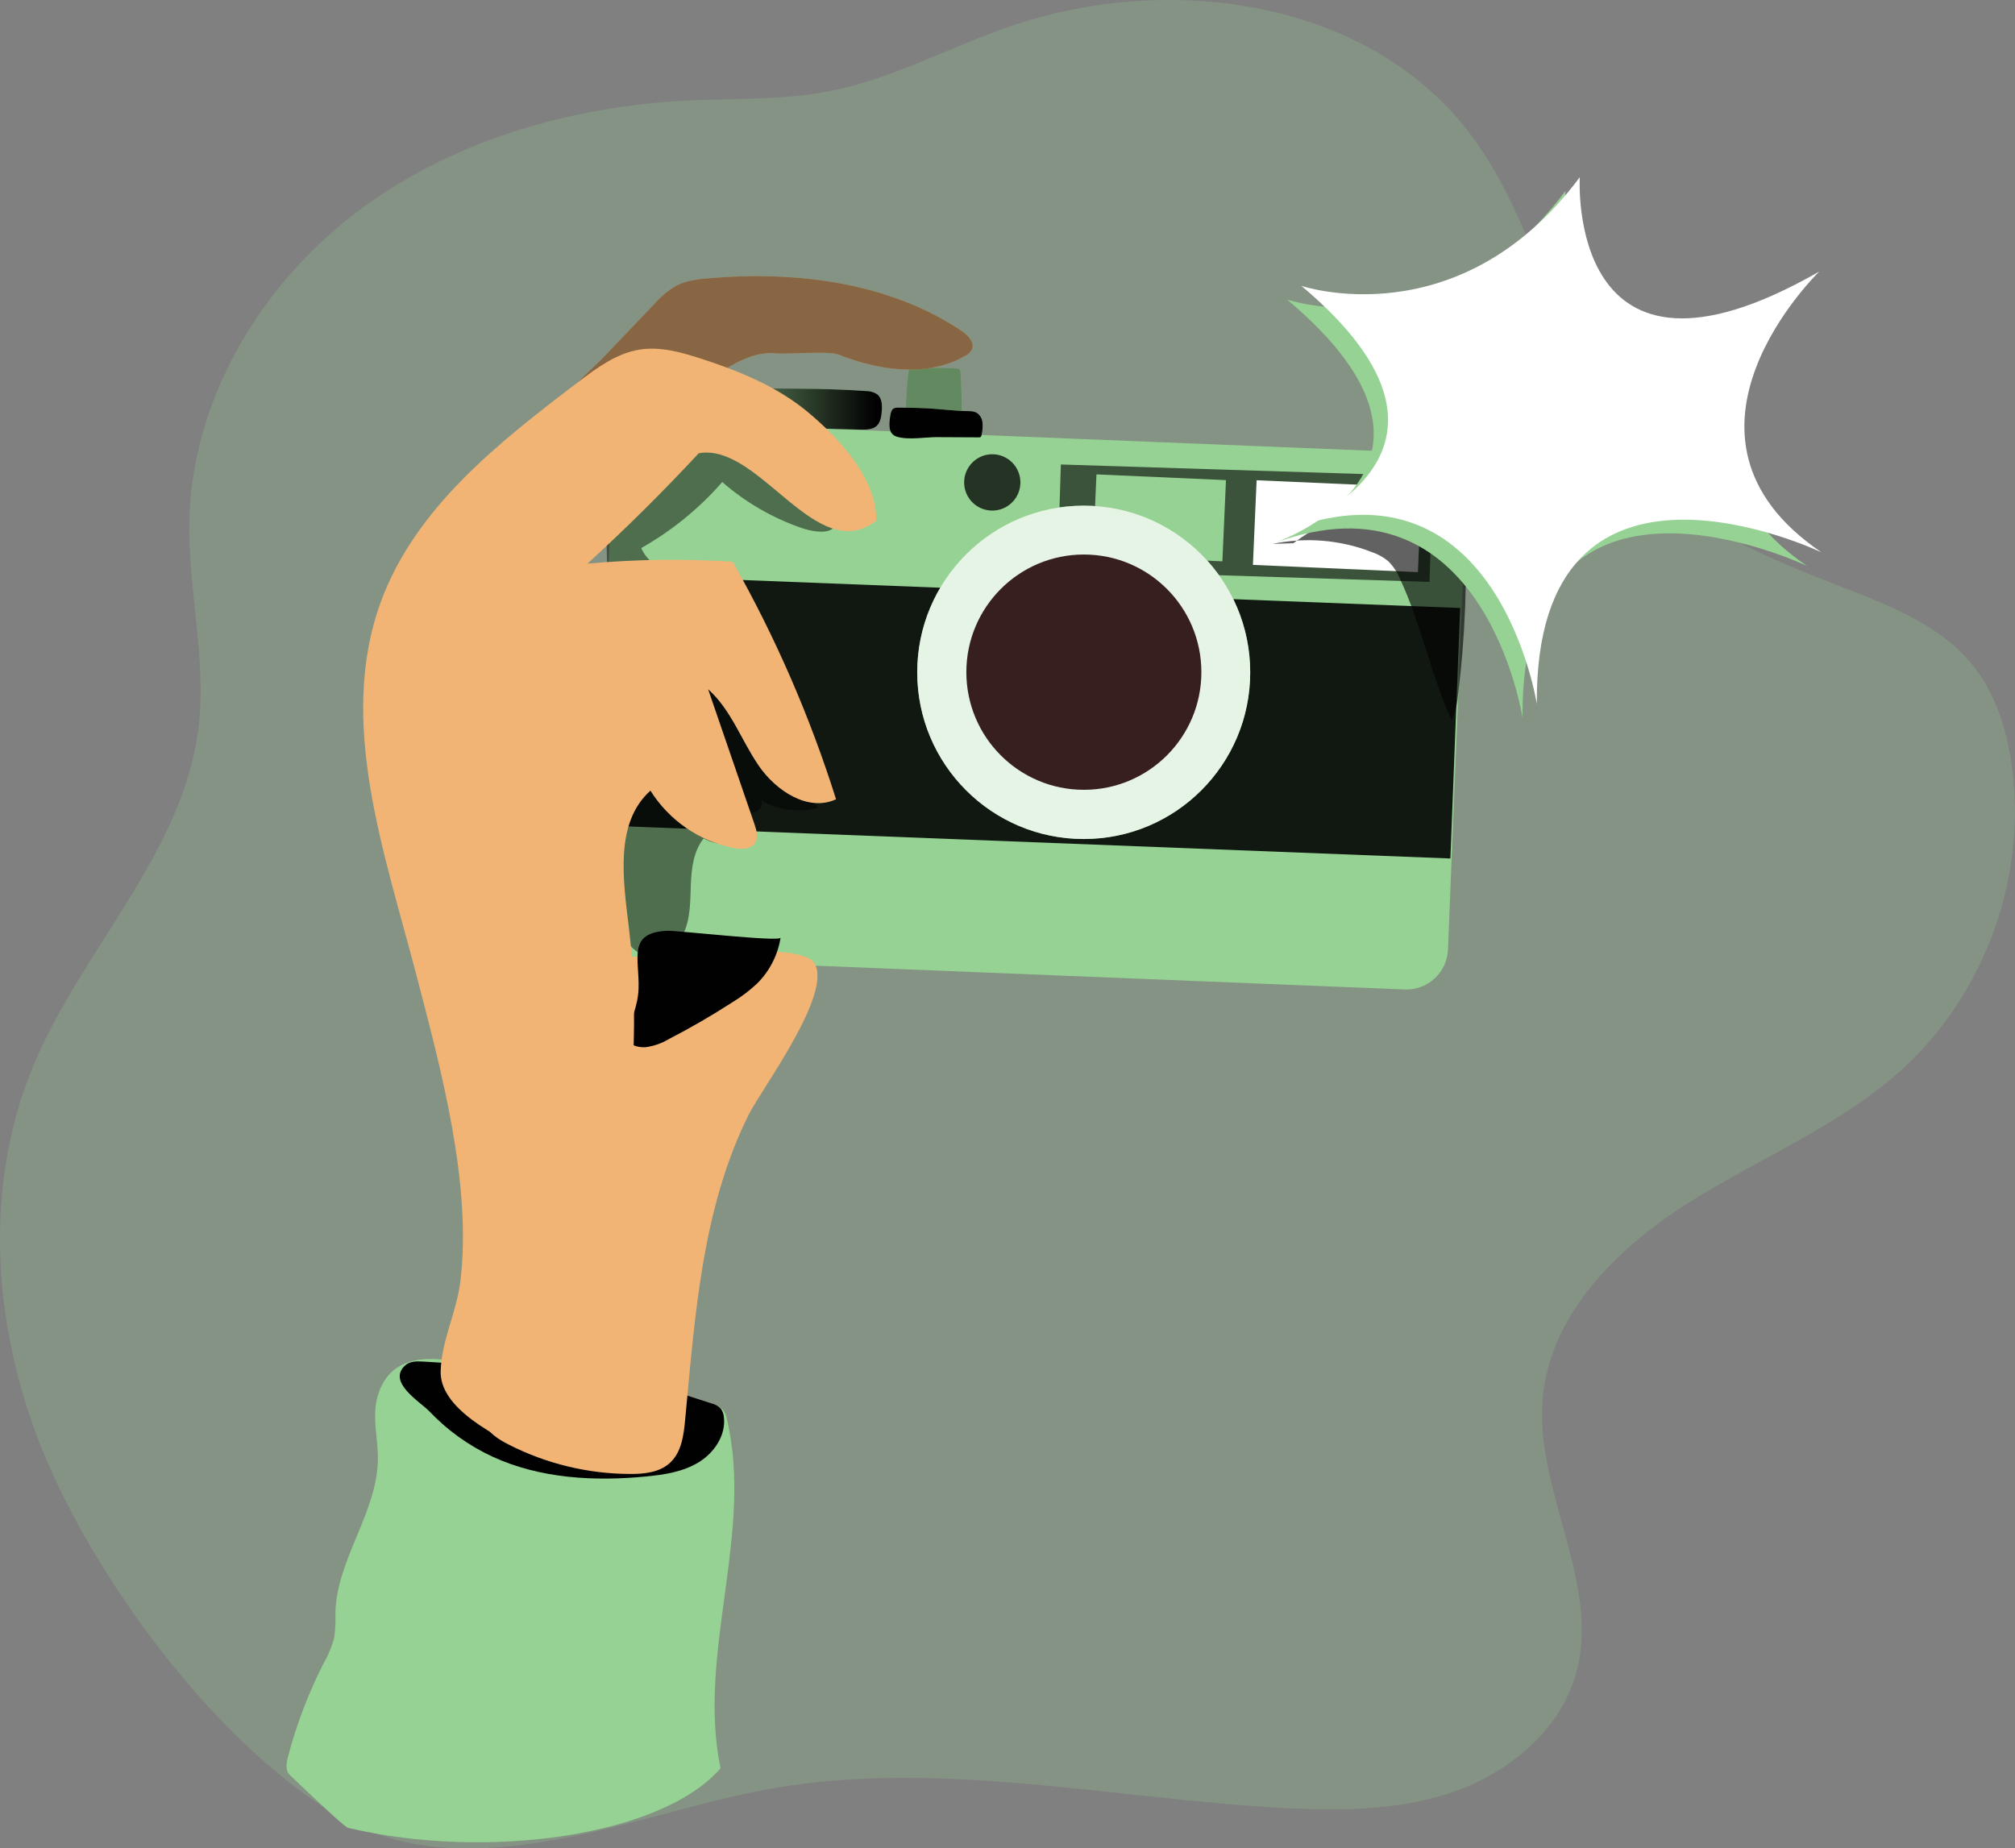 <svg width="242" height="222" viewBox="0 0 242 222" fill="none" xmlns="http://www.w3.org/2000/svg">
<rect x="0" y="0" width="242" height="222" fill="#808080" stroke="none"/>
<g clip-path="url(#clip0)">
<path d="M171.303 54.405L78.783 50.668C76.025 50.557 73.699 52.705 73.588 55.466L71.394 109.908C71.283 112.669 73.428 114.997 76.186 115.109L168.706 118.845C171.464 118.957 173.79 116.809 173.901 114.047L176.095 59.606C176.206 56.845 174.06 54.516 171.303 54.405Z" fill="#96D293"/>
<path opacity="0.24" d="M6.392 177.178C-0.647 161.841 -2.486 143.606 3.998 128.022C9.828 114.015 22.001 102.475 23.84 87.411C24.847 79.148 22.551 70.832 22.74 62.511C23.07 48.139 31.099 34.537 42.454 25.776C53.809 17.015 68.257 12.783 82.594 12.078C88.283 11.796 94.033 12.038 99.625 10.95C106.945 9.523 113.624 5.894 120.654 3.392C139.84 -3.436 163.984 -0.286 176.404 15.87C185.951 28.291 187.178 46.011 198.031 57.305C204.331 63.855 213.069 67.356 221.542 70.629C227.204 72.831 233.148 75.183 236.94 79.918C239.668 83.319 241.01 87.64 241.612 91.957C243.473 105.219 238.436 119.266 228.581 128.308C221.102 135.158 211.463 139.02 202.884 144.407C194.305 149.794 186.214 157.762 185.286 167.858C184.266 179.037 192.29 190.124 189.298 200.946C187.451 207.636 181.555 212.645 175.04 215.041C168.524 217.437 161.402 217.521 154.486 217.168C133.206 216.089 111.723 210.966 90.835 215.164C74.816 218.38 55.199 227.374 39.652 217.573C25.908 208.892 13.048 191.665 6.392 177.178Z" fill="#96D293"/>
<path d="M105.363 47.364C104.952 47.094 104.469 46.955 103.977 46.967C100.167 46.694 96.344 46.677 92.538 46.659C92.24 46.637 91.941 46.678 91.659 46.778C91.448 46.891 91.259 47.04 91.1 47.218C90.568 47.734 90.013 48.403 90.154 49.13C90.237 49.409 90.38 49.666 90.573 49.884C90.766 50.102 91.005 50.274 91.272 50.39C92.93 51.301 94.901 51.372 96.788 51.425L103.093 51.597C104.633 51.641 105.627 51.548 105.856 49.835C105.952 49.029 106.054 47.932 105.363 47.364Z" fill="#96D293"/>
<path d="M105.363 47.364C104.952 47.094 104.469 46.955 103.977 46.967C100.167 46.694 96.344 46.677 92.538 46.659C92.24 46.637 91.941 46.678 91.659 46.778C91.448 46.891 91.259 47.04 91.1 47.218C90.568 47.734 90.013 48.403 90.154 49.13C90.237 49.409 90.38 49.666 90.573 49.884C90.766 50.102 91.005 50.274 91.272 50.39C92.93 51.301 94.901 51.372 96.788 51.425L103.093 51.597C104.633 51.641 105.627 51.548 105.856 49.835C105.952 49.029 106.054 47.932 105.363 47.364Z" fill="url(#paint0_linear)"/>
<path d="M109.124 44.628C109.131 44.543 109.16 44.461 109.207 44.39C109.259 44.341 109.319 44.303 109.386 44.279C109.453 44.254 109.524 44.244 109.595 44.249C111.353 44.152 113.116 44.152 114.874 44.249C115.015 44.239 115.154 44.285 115.261 44.377C115.331 44.474 115.365 44.592 115.358 44.712C115.469 46.509 115.513 48.307 115.49 50.108C115.49 50.213 110.739 50.244 110.303 50.24C109.735 50.24 109.04 50.403 108.878 49.724C108.79 49.006 108.79 48.28 108.878 47.562C108.903 46.58 108.985 45.6 109.124 44.628Z" fill="#96D293"/>
<path d="M109.124 44.628C109.131 44.543 109.16 44.461 109.207 44.39C109.259 44.341 109.319 44.303 109.386 44.279C109.453 44.254 109.524 44.244 109.595 44.249C111.353 44.152 113.116 44.152 114.874 44.249C115.015 44.239 115.154 44.285 115.261 44.377C115.331 44.474 115.365 44.592 115.358 44.712C115.469 46.509 115.513 48.307 115.49 50.108C115.49 50.213 110.739 50.244 110.303 50.24C109.735 50.24 109.04 50.403 108.878 49.724C108.79 49.006 108.79 48.28 108.878 47.562C108.903 46.58 108.985 45.6 109.124 44.628Z" fill="url(#paint1_linear)"/>
<path d="M45.341 167.752C44.659 170.13 45.389 172.659 45.385 175.134C45.385 181.578 40.462 187.212 40.282 193.656C40.319 194.647 40.276 195.64 40.154 196.624C39.882 197.706 39.46 198.743 38.9 199.708C37.062 203.308 35.615 207.096 34.584 211.006C34.386 211.754 34.25 212.679 34.822 213.208C35.231 213.582 41.263 219.419 41.808 219.546C58.526 223.484 79.503 220.529 86.537 212.384C83.669 198.598 90.576 184.075 87.281 170.381C87.22 169.984 87.054 169.61 86.801 169.298C86.428 168.982 85.968 168.79 85.481 168.747C77.87 167.272 70.11 166.743 62.481 165.369C57.365 164.422 47.58 159.929 45.341 167.752Z" fill="#96D293"/>
<path d="M59.129 174.949C64.848 177.592 71.368 177.945 77.606 177.337C79.806 177.125 82.041 176.777 83.915 175.632C85.789 174.487 87.219 172.355 86.933 170.175C86.903 169.808 86.769 169.458 86.546 169.166C86.227 168.859 85.83 168.644 85.398 168.545L80.734 167.043C79.212 166.554 77.686 166.061 76.119 165.722C74.048 165.316 71.952 165.043 69.846 164.907C63.497 164.369 57.145 163.889 50.783 163.537C50.053 163.497 49.239 163.484 48.689 163.977C46.414 165.99 50.484 168.382 51.571 169.518C53.726 171.789 56.29 173.632 59.129 174.949Z" fill="url(#paint2_linear)"/>
<path d="M89.88 133.955C84.319 145.165 83.466 158.031 82.287 170.514C82.111 172.404 81.847 174.478 80.412 175.747C79.167 176.861 77.364 177.042 75.696 177.037C70.623 177.024 65.624 175.817 61.103 173.513C59.849 172.875 58.556 172.056 58.024 170.747C57.614 169.695 57.786 168.514 57.962 167.4C60.147 153.578 62.337 139.755 64.53 125.93C65.08 122.459 65.85 118.609 68.71 116.565C70.94 114.971 73.884 114.914 76.629 114.914C79.902 114.914 96.14 112.923 97.803 115.676C100.051 119.349 91.481 130.731 89.88 133.955Z" fill="#F1B475"/>
<path d="M76.69 118.75C76.62 120.789 75.784 122.714 74.966 124.573C75.437 125.454 76.536 125.85 77.535 125.78C78.529 125.646 79.486 125.31 80.346 124.793C82.948 123.451 85.482 121.983 87.949 120.388C89.021 119.741 90.022 118.982 90.936 118.124C92.432 116.635 93.416 114.709 93.747 112.623C93.663 113.169 81.288 111.742 80.109 111.795C75.305 112.024 76.818 115.164 76.69 118.75Z" fill="url(#paint3_linear)"/>
<path d="M172.084 57.203L127.408 55.79L127.008 68.478L171.684 69.891L172.084 57.203Z" fill="url(#paint4_linear)"/>
<path d="M147.238 57.666L131.684 56.98L131.255 66.736L146.809 67.422L147.238 57.666Z" fill="#96D293"/>
<path d="M170.733 58.553L150.919 57.683L150.474 67.848L170.288 68.718L170.733 58.553Z" fill="url(#paint5_linear)"/>
<path d="M152.833 65.33C156.84 64.488 161.006 64.837 164.817 66.334C165.52 66.575 166.173 66.942 166.744 67.418C167.365 68.049 167.854 68.798 168.183 69.62C170.712 75.056 171.847 81.072 174.342 86.512C174.756 85.615 175.006 84.652 175.081 83.667C175.969 76.571 176.252 69.412 175.926 62.269C175.899 61.529 175.807 60.679 175.204 60.256C174.859 60.054 174.469 59.943 174.069 59.934C167.381 59.314 160.702 61.208 155.332 65.246" fill="url(#paint6_linear)"/>
<path d="M175.36 73.026L68.899 68.875L67.729 98.963L174.19 103.113L175.36 73.026Z" fill="url(#paint7_linear)"/>
<path d="M96.308 63.428C92.791 62.223 89.543 60.344 86.744 57.895C83.972 61.071 80.681 63.752 77.012 65.824C78.266 68.629 81.751 69.436 84.43 70.929C88.829 73.378 91.412 78.144 93.092 82.887C94.773 87.631 95.82 92.648 98.262 97.048C97.084 97.354 95.859 97.423 94.654 97.253C93.45 97.083 92.291 96.677 91.245 96.057C91.83 96.313 91.39 97.26 90.805 97.48C90.219 97.7 89.436 97.713 89.093 98.255C88.75 98.797 89.027 99.422 88.917 100.017C88.759 100.867 87.839 101.405 86.977 101.422C86.111 101.372 85.267 101.126 84.509 100.704C83.29 102.224 83.044 104.294 82.969 106.245C82.894 108.197 82.938 110.21 82.146 111.998C81.355 113.786 79.414 115.244 77.527 114.76C75.64 114.275 74.716 112.258 74.205 110.417C72.111 102.827 73.559 94.78 73.726 86.904C73.893 79.152 72.802 71.413 72.846 63.657C72.846 62.304 72.908 60.904 73.506 59.692C74.104 58.481 75.129 57.627 76.146 56.803C78.07 55.261 80.048 53.793 82.08 52.398C83.4 51.517 84.786 50.605 86.365 50.425C89.709 50.033 92.498 52.847 94.504 55.552C95.864 57.376 99.172 59.604 100.026 61.481C101.332 64.361 98.253 64.088 96.308 63.428Z" fill="url(#paint8_linear)"/>
<path d="M78.468 36.634C79.24 35.73 80.152 34.957 81.169 34.343C82.401 33.691 83.809 33.528 85.208 33.414C95.665 32.533 106.712 33.898 115.45 39.717C116.241 40.246 117.117 41.148 116.708 42.012C116.504 42.358 116.196 42.631 115.828 42.791C111.266 45.364 105.516 44.492 100.641 42.571C99.506 42.131 94.46 42.571 93.246 42.444C90.465 42.14 87.9 43.8 85.546 45.311C80.566 48.5 79.264 50.372 73.875 52.799C72.04 53.623 69.682 54.332 68.266 52.438C67.775 51.76 67.491 50.954 67.447 50.118C67.402 49.282 67.599 48.451 68.015 47.725C69.097 45.892 71.13 44.329 72.586 42.796L78.468 36.634Z" fill="#F1B475"/>
<path d="M78.468 36.634C79.24 35.73 80.152 34.957 81.169 34.343C82.401 33.691 83.809 33.528 85.208 33.414C95.665 32.533 106.712 33.898 115.45 39.717C116.241 40.246 117.117 41.148 116.708 42.012C116.504 42.358 116.196 42.631 115.828 42.791C111.266 45.364 105.516 44.492 100.641 42.571C99.506 42.131 94.46 42.571 93.246 42.444C90.465 42.14 87.9 43.8 85.546 45.311C80.566 48.5 79.264 50.372 73.875 52.799C72.04 53.623 69.682 54.332 68.266 52.438C67.775 51.76 67.491 50.954 67.447 50.118C67.402 49.282 67.599 48.451 68.015 47.725C69.097 45.892 71.13 44.329 72.586 42.796L78.468 36.634Z" fill="url(#paint9_linear)"/>
<path d="M50.04 117.226C46.182 102.426 40.493 86.702 45.724 72.329C49.838 61.031 59.882 53.142 69.455 45.879C71.69 44.183 74.048 42.43 76.819 41.99C79.248 41.607 81.712 42.281 84.056 43.034C88.755 44.544 93.432 46.452 97.202 49.641C100.972 52.83 105.306 57.6 105.24 62.542C98.025 68.118 91.214 53.12 83.916 54.442C79.642 59.043 75.187 63.463 70.55 67.7C76.353 67.17 82.188 67.093 88.003 67.471C93.126 76.519 97.284 86.081 100.409 96C97.074 97.55 93.194 94.996 91.113 91.956C89.032 88.917 87.796 85.231 85.046 82.786L90.616 98.999C90.867 99.735 91.104 100.594 90.686 101.246C90.176 102.034 89.028 102.034 88.104 101.854C86.06 101.444 84.12 100.622 82.403 99.438C80.686 98.253 79.228 96.731 78.117 94.965C73.784 98.841 74.84 105.708 75.535 111.482C77.893 131.088 73.291 157.291 64.589 174.91C59.182 172.447 52.79 169.087 52.922 164.669C53.036 160.96 54.857 157.551 55.297 153.873C56.688 142.192 52.979 128.498 50.04 117.226Z" fill="#F1B475"/>
<path d="M130.154 100.774C141.197 100.774 150.149 91.811 150.149 80.755C150.149 69.699 141.197 60.736 130.154 60.736C119.11 60.736 110.158 69.699 110.158 80.755C110.158 91.811 119.11 100.774 130.154 100.774Z" fill="#96D293"/>
<path d="M130.154 100.774C141.197 100.774 150.149 91.811 150.149 80.755C150.149 69.699 141.197 60.736 130.154 60.736C119.11 60.736 110.158 69.699 110.158 80.755C110.158 91.811 119.11 100.774 130.154 100.774Z" fill="url(#paint10_linear)"/>
<path d="M119.172 61.326C121.038 61.326 122.55 59.812 122.55 57.943C122.55 56.075 121.038 54.56 119.172 54.56C117.306 54.56 115.793 56.075 115.793 57.943C115.793 59.812 117.306 61.326 119.172 61.326Z" fill="url(#paint11_linear)"/>
<path d="M116.472 49.381C116.736 49.386 116.997 49.441 117.241 49.544C117.451 49.667 117.628 49.839 117.759 50.044C117.89 50.249 117.97 50.482 117.994 50.724C118.04 51.217 118.009 51.713 117.901 52.196C117.896 52.305 117.851 52.409 117.774 52.486C117.703 52.523 117.624 52.538 117.545 52.53L112.512 52.504C111.087 52.504 109.063 52.878 107.699 52.447C106.626 52.108 106.771 50.923 106.912 49.967C107.087 48.786 107.519 48.967 108.557 48.967C109.393 48.967 110.233 48.993 111.069 49.029C112.86 49.103 114.668 49.381 116.472 49.381Z" fill="#96D293"/>
<path d="M116.472 49.381C116.736 49.386 116.997 49.441 117.241 49.544C117.451 49.667 117.628 49.839 117.759 50.044C117.89 50.249 117.97 50.482 117.994 50.724C118.04 51.217 118.009 51.713 117.901 52.196C117.896 52.305 117.851 52.409 117.774 52.486C117.703 52.523 117.624 52.538 117.545 52.53L112.512 52.504C111.087 52.504 109.063 52.878 107.699 52.447C106.626 52.108 106.771 50.923 106.912 49.967C107.087 48.786 107.519 48.967 108.557 48.967C109.393 48.967 110.233 48.993 111.069 49.029C112.86 49.103 114.668 49.381 116.472 49.381Z" fill="url(#paint12_linear)"/>
<path d="M154.575 35.977C154.575 35.977 173.492 42.377 188.01 22.931C188.01 22.931 186.29 51.728 216.778 34.251C216.778 34.251 196.369 53.944 217.025 67.977C217.025 67.977 182.603 51.482 182.85 86.191C182.85 86.191 178.178 55.913 152.934 65.268C152.934 65.268 178.912 56.406 154.575 35.977Z" fill="#96D293"/>
<path d="M156.294 34.335C156.294 34.335 175.212 40.735 189.73 21.288C189.73 21.288 188.01 50.09 218.498 32.612C218.498 32.612 198.089 52.306 218.744 66.335C218.744 66.335 184.323 49.844 184.57 84.552C184.57 84.552 179.897 54.275 154.653 63.626C154.653 63.626 180.636 54.768 156.294 34.335Z" fill="url(#paint13_linear)"/>
<path d="M130.171 94.863C137.966 94.863 144.284 88.537 144.284 80.733C144.284 72.929 137.966 66.603 130.171 66.603C122.376 66.603 116.058 72.929 116.058 80.733C116.058 88.537 122.376 94.863 130.171 94.863Z" fill="url(#paint14_linear)"/>
</g>
<defs>
<linearGradient id="paint0_linear" x1="90.123" y1="49.126" x2="105.922" y2="49.126" gradientUnits="userSpaceOnUse">
<stop stop-color="#010101" stop-opacity="0.46"/>
<stop offset="0.95" stop-color="#010101"/>
</linearGradient>
<linearGradient id="paint1_linear" x1="2392.57" y1="688.29" x2="2401.09" y2="852.314" gradientUnits="userSpaceOnUse">
<stop stop-color="#010101" stop-opacity="0.35"/>
<stop offset="0.95" stop-color="#010101"/>
</linearGradient>
<linearGradient id="paint2_linear" x1="9244.74" y1="6119.79" x2="9365.77" y2="3518.98" gradientUnits="userSpaceOnUse">
<stop stop-color="#010101" stop-opacity="0.55"/>
<stop offset="0.95" stop-color="#010101"/>
</linearGradient>
<linearGradient id="paint3_linear" x1="5350.8" y1="4264.16" x2="5204.64" y2="1996.46" gradientUnits="userSpaceOnUse">
<stop stop-color="#010101" stop-opacity="0.39"/>
<stop offset="0.95" stop-color="#010101"/>
</linearGradient>
<linearGradient id="paint4_linear" x1="16931.5" y1="1936" x2="21511.3" y2="1936" gradientUnits="userSpaceOnUse">
<stop stop-color="#010101" stop-opacity="0.61"/>
<stop offset="0.95" stop-color="#010101"/>
</linearGradient>
<linearGradient id="paint5_linear" x1="161.378" y1="40.781" x2="159.464" y2="95.92" gradientUnits="userSpaceOnUse">
<stop stop-color="white"/>
<stop offset="0.95" stop-color="white"/>
</linearGradient>
<linearGradient id="paint6_linear" x1="10802.1" y1="4818.43" x2="12261.2" y2="3540.49" gradientUnits="userSpaceOnUse">
<stop stop-color="#010101" stop-opacity="0.62"/>
<stop offset="0.95" stop-color="#010101"/>
</linearGradient>
<linearGradient id="paint7_linear" x1="25768.2" y1="6111.67" x2="51832.4" y2="6111.67" gradientUnits="userSpaceOnUse">
<stop stop-color="#010101" stop-opacity="0.89"/>
<stop offset="0.95" stop-color="#010101"/>
</linearGradient>
<linearGradient id="paint8_linear" x1="5240.14" y1="11765.1" x2="21654.8" y2="12668.4" gradientUnits="userSpaceOnUse">
<stop stop-color="#010101" stop-opacity="0.48"/>
<stop offset="0.95" stop-color="#010101"/>
</linearGradient>
<linearGradient id="paint9_linear" x1="14831" y1="1833.49" x2="14722.3" y2="4191.13" gradientUnits="userSpaceOnUse">
<stop stop-color="#010101" stop-opacity="0.43"/>
<stop offset="0.95" stop-color="#010101"/>
</linearGradient>
<linearGradient id="paint10_linear" x1="10123.5" y1="7401.39" x2="13758.7" y2="7401.39" gradientUnits="userSpaceOnUse">
<stop stop-color="white" stop-opacity="0.76"/>
<stop offset="0.95" stop-color="white"/>
</linearGradient>
<linearGradient id="paint11_linear" x1="1894.37" y1="944.572" x2="1998.17" y2="944.572" gradientUnits="userSpaceOnUse">
<stop stop-color="#010101" stop-opacity="0.76"/>
<stop offset="1" stop-color="#010101"/>
</linearGradient>
<linearGradient id="paint12_linear" x1="3941.89" y1="486.927" x2="3943.62" y2="530.885" gradientUnits="userSpaceOnUse">
<stop stop-color="#010101"/>
<stop offset="1" stop-color="#010101" stop-opacity="0"/>
</linearGradient>
<linearGradient id="paint13_linear" x1="34984.9" y1="2605.64" x2="32324.1" y2="9699.63" gradientUnits="userSpaceOnUse">
<stop stop-color="white"/>
<stop offset="0.95" stop-color="white"/>
</linearGradient>
<linearGradient id="paint14_linear" x1="7562.29" y1="5246.45" x2="9373.6" y2="5246.45" gradientUnits="userSpaceOnUse">
<stop stop-color="#371F1F"/>
<stop offset="1" stop-color="#010101"/>
</linearGradient>
<clipPath id="clip0">
<rect width="242" height="222" fill="white"/>
</clipPath>
</defs>
</svg>
